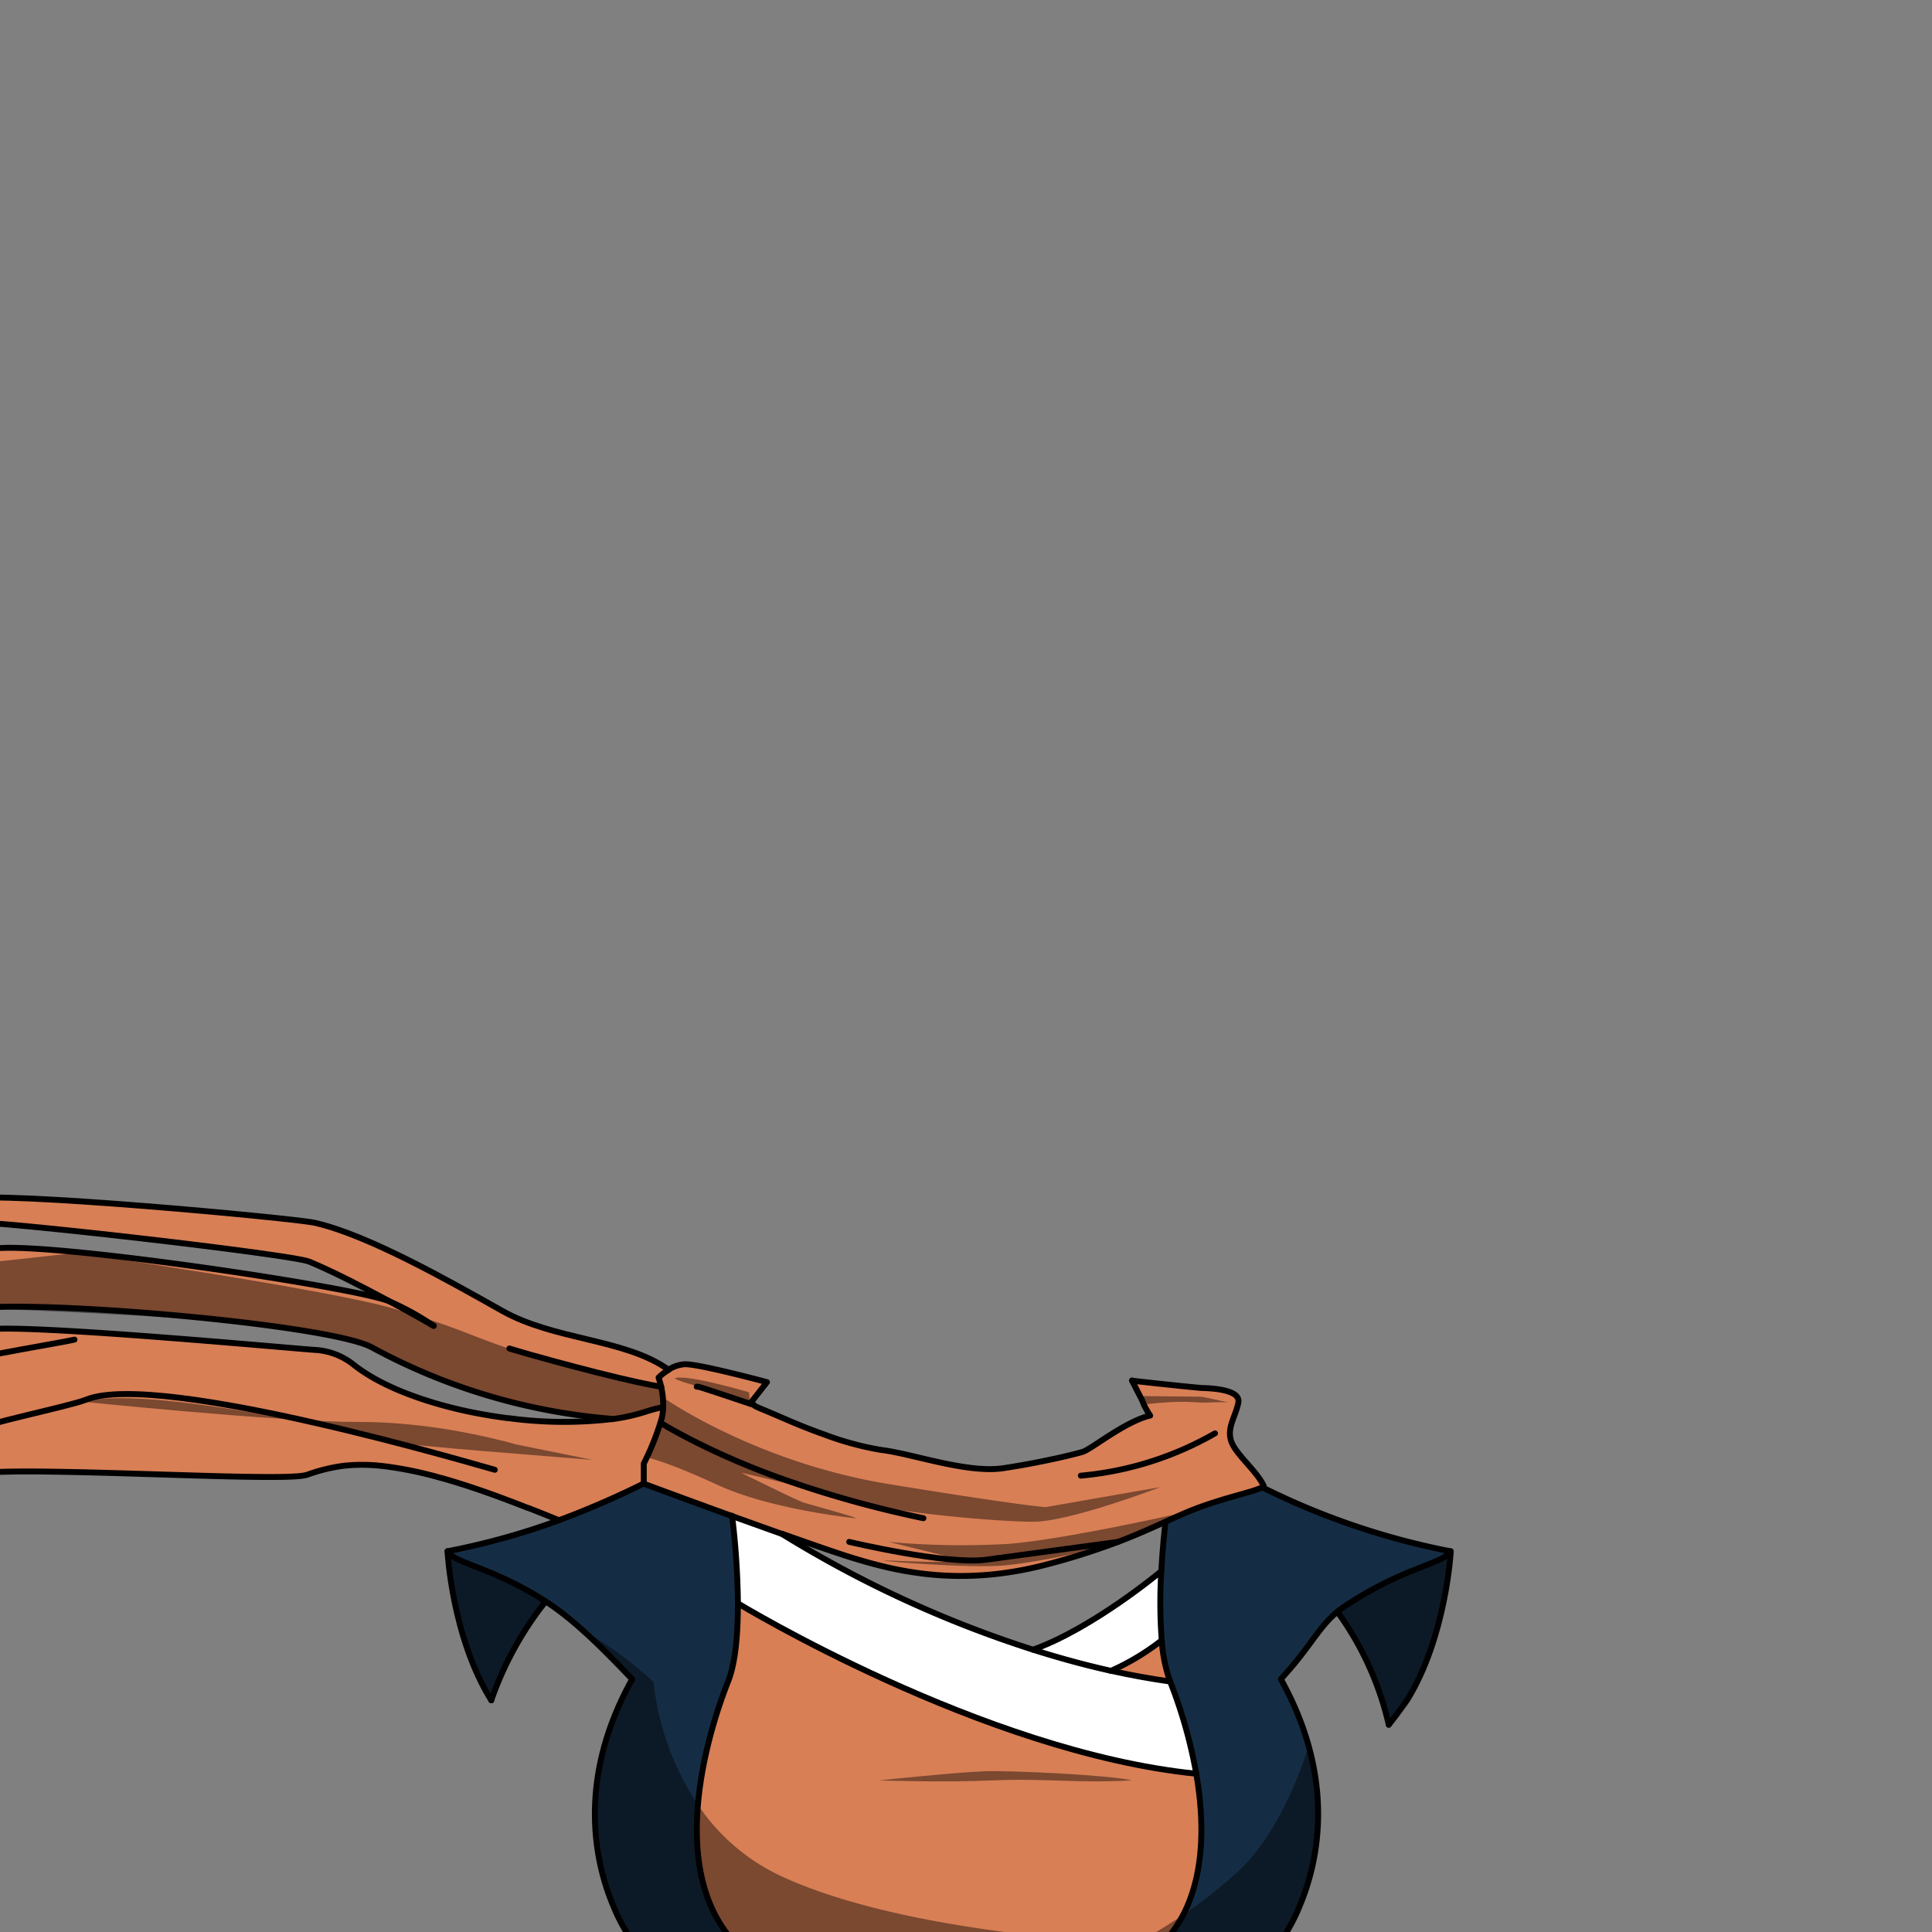 <svg xmlns="http://www.w3.org/2000/svg" viewBox="0 0 432 432">
  <rect x="0" y="0" width="432" height="432" fill="#808080" stroke="none"/>
  <defs>
    <style>.BUNTAI_PEACOCK_OUTFIT_PEACOCK_OUTFIT_36_a{isolation:isolate;}.BUNTAI_PEACOCK_OUTFIT_PEACOCK_OUTFIT_36_b{fill:#fff;}.BUNTAI_PEACOCK_OUTFIT_PEACOCK_OUTFIT_36_c{fill:#d87f55;}.BUNTAI_PEACOCK_OUTFIT_PEACOCK_OUTFIT_36_d{fill:#152d44;}.BUNTAI_PEACOCK_OUTFIT_PEACOCK_OUTFIT_36_e{fill:none;stroke:#000;stroke-linecap:round;stroke-linejoin:round;stroke-width:1.32px;}.BUNTAI_PEACOCK_OUTFIT_PEACOCK_OUTFIT_36_f{opacity:0.43;mix-blend-mode:multiply;}</style>
  </defs>
  <g class="BUNTAI_PEACOCK_OUTFIT_PEACOCK_OUTFIT_36_a">
    <path class="BUNTAI_PEACOCK_OUTFIT_PEACOCK_OUTFIT_36_b" d="M261.65,376c-4.47-.62-8.89-1.44-13.22-2.39a54.1,54.1,0,0,0,11.34-6.83,112.35,112.35,0,0,1-.1-15.45c-.41.35-15.29,12.74-28.66,17.56A253.19,253.19,0,0,1,174.87,343h0c-3.65-1.3-7.49-2.68-11.17-4A173.83,173.83,0,0,1,165,358.52s54.67,33.25,102.48,38.09A107.26,107.26,0,0,0,261.65,376Z" />
    <path class="BUNTAI_PEACOCK_OUTFIT_PEACOCK_OUTFIT_36_c" d="M248.43,373.6c4.33.95,8.75,1.77,13.22,2.39a33.9,33.9,0,0,1-1.88-9.22A54.1,54.1,0,0,1,248.43,373.6Z" />
    <path class="BUNTAI_PEACOCK_OUTFIT_PEACOCK_OUTFIT_36_c" d="M165,358.52c0,6.49-.48,13.16-2.2,17.47-4.36,11-13.81,41.23,1.1,58h96.64a29.25,29.25,0,0,0,4.84-7.57c4-9.09,3.78-20.08,2.1-29.79C219.68,391.77,165,358.52,165,358.52Z" />
    <path class="BUNTAI_PEACOCK_OUTFIT_PEACOCK_OUTFIT_36_c" d="M275.25,322.08c-.88-3,1.09-5.42,1.66-8.46s-6.66-3.19-8.05-3.25-15.52-1.58-15.69-1.65l2.29,4.47a35.15,35.15,0,0,0,1.78,3.37l-.06,0c-5.7,1.39-12.94,7.49-15.07,8.12s-7.26,1.86-13.76,3c-1.24.21-2.5.42-3.8.62-8,1.22-20-3.1-27-4l-.7-.1a67.21,67.21,0,0,1-12.23-3.32h0c-6.45-2.29-9-3.63-14.46-5.87-2.68-1.09-.37-.52-2.4-1.12l3.79-4.84s-15.21-4.07-18.35-4-5.86,2.92-5.86,2.92,1.79,4.81.69,9.16a60.28,60.28,0,0,1-4,10.06v4.5s9.23,3.43,19.74,7.24c3.68,1.34,7.52,2.72,11.17,4h0c6.72,2.38,12.8,4.5,16.14,5.51,10.31,3.16,24.28,6.26,42.85,1.41A155,155,0,0,0,250,344.77c4.26-1.61,7.61-3.14,10.58-4.49,2.4-1.1,4.54-2.07,6.7-2.9,5.94-2.26,11.6-3.49,14.05-4.43a4.53,4.53,0,0,0,.9-.42,1,1,0,0,0,.32-.27C281,328.84,276.13,325.09,275.25,322.08Z" />
    <path class="BUNTAI_PEACOCK_OUTFIT_PEACOCK_OUTFIT_36_c" d="M-7.12,320.25V299.18c1.12-.6,2.27-1.16,3.46-1.69h0c4.43-2,69.47,4.07,74,4.35h0A15.16,15.16,0,0,1,79,305.09l.59.46c6.05,4.58,15.33,8,25.3,10.11h0c2.89.59,5.83,1.09,8.77,1.46h.18a92,92,0,0,0,23,.19h0a42.91,42.91,0,0,0,7.42-1.64,32.05,32.05,0,0,1,4-1.05,11.84,11.84,0,0,1-.34,2.49,60.28,60.28,0,0,1-4,10.06v4.5A204.72,204.72,0,0,1,125,339.93l-1.32-.54h0c-1.73-.7-3.56-1.43-5.47-2.18h-.08a1.17,1.17,0,0,0-.24-.09c-5.94-2.34-12.59-4.78-19.15-6.62h-.06a82.46,82.46,0,0,0-13.3-2.71H85.3a38.56,38.56,0,0,0-8.65,0,38.15,38.15,0,0,0-8,2l-.06,0c-5.32,1.89-71-2.63-75.7.22Z" />
    <path class="BUNTAI_PEACOCK_OUTFIT_PEACOCK_OUTFIT_36_c" d="M147.87,310.1a18,18,0,0,1,.44,4.54,32.05,32.05,0,0,0-4,1.05,42.91,42.91,0,0,1-7.42,1.64h0a135.41,135.41,0,0,1-53.72-16C72.9,295.81,1.52,290-7.12,293V280.14l5.72-.95c10.86-1.8,81.34,8.62,88.47,11.78,5.12,2.76,9.16,5.09,9.87,5.48A58.73,58.73,0,0,0,87.07,291c-5.7-3.08-12.75-6.73-17.94-8.87-3.94-1.62-70.24-9.22-76.25-8.83v-5.14c6.22-1.92,72.91,4.24,77.54,5.3,12,2.74,30.27,13.15,41.88,19.68s27,6.23,36.7,12.82l.47.34a11.58,11.58,0,0,0-2.19,1.7A17.5,17.5,0,0,1,147.87,310.1Z" />
    <path class="BUNTAI_PEACOCK_OUTFIT_PEACOCK_OUTFIT_36_d" d="M106.23,350.26c.55.21,1.12.43,1.73.68C107.35,350.69,106.78,350.47,106.23,350.26Zm49.85,53.24a102.21,102.21,0,0,1,6.73-27.5c1.73-4.32,2.23-11,2.2-17.48a174.08,174.08,0,0,0-1.32-19.59c-10.51-3.81-19.73-7.24-19.73-7.24l-1.75.84-.92.44q-1.86.9-4,1.86l-2.89,1.3-1.55.67c-3.87,1.66-8.26,3.37-13.29,5l-3.34,1.05-1.63.48c-.65.19-1.3.38-2,.56l-1.42.38c-.26.08-.52.15-.79.21l-1.61.41-1.68.41c-.43.11-.87.22-1.31.31l-1.47.34c-1.4.31-2.84.61-4.31.9a85.93,85.93,0,0,0,1.61,11.39c1.36,6.57,3.81,14.9,8.18,21.94,2.78-8.05,7.27-15.05,11.87-22.1a54.69,54.69,0,0,1,6.76,4.87l.69.58,1.17,1c2.24,2,4.61,4.3,7.32,7.09q1.52,1.54,3.12,3.24c.14.14.28.28.41.43l.15.15,0,0q-1.74,3.15-3.07,6.18l0,.06c-.28.66-.56,1.31-.82,2l-.39,1c-.13.32-.25.65-.37,1s-.24.66-.35,1c-.22.63-.44,1.28-.64,1.95-.1.32-.2.65-.29,1-.05.16-.1.32-.14.48-.09.31-.18.62-.26.93-.21.77-.4,1.56-.58,2.37-.07.31-.14.62-.2.93a57.32,57.32,0,0,0-.93,6.19l-.06.7c0,.08,0,.16,0,.24a53.13,53.13,0,0,0,4,24.95,39,39,0,0,0,4.12,7.58h22.56C156.61,425.77,155.15,414.33,156.08,403.5Z" />
    <path class="BUNTAI_PEACOCK_OUTFIT_PEACOCK_OUTFIT_36_d" d="M311.85,352.94c.64-.3,1.26-.58,1.85-.83C313.11,352.36,312.49,352.64,311.85,352.94Zm3.57-1.56c1.1-.45,2.12-.85,3-1.21C317.54,350.53,316.52,350.93,315.42,351.38Zm3.7-1.47,1.23-.49.72-.3-.72.3Zm-36.85-17.38a5.63,5.63,0,0,1-.91.43c-2.45.93-8.11,2.17-14.05,4.43-2.15.82-4.3,1.8-6.7,2.89-.23,2-.67,6.16-.94,11-.13,2.41-.22,5-.22,7.62s.09,5.32.32,7.84a34.36,34.36,0,0,0,1.88,9.22,106.9,106.9,0,0,1,5.84,20.61c1.68,9.72,1.92,20.7-2.1,29.79a29.2,29.2,0,0,1-4.84,7.58h25.86a39.32,39.32,0,0,0,4.11-7.58c3.81-8.94,7.67-25.11-1.12-44.93q-1-2.28-2.25-4.62c-.24-.45-.48-.91-.74-1.37l.19-.2,0-.06c.36-.37.69-.74,1-1.11,1-1.09,1.79-2.09,2.52-3l.06-.09c3.16-4.11,4.43-6.93,7.63-9.51l.08-.07c.42-.32.87-.65,1.36-1,6.15,9.9,8.84,15.95,11.21,25.23.74-.91,2-2.56,4.08-5.47,8.75-14.07,9.79-33.33,9.79-33.33A164.33,164.33,0,0,1,282.27,332.53Z" />
    <path class="BUNTAI_PEACOCK_OUTFIT_PEACOCK_OUTFIT_36_e" d="M250,344.77l-29.62,4c-8.91,1.14-30.5-4-30.5-4" />
    <path class="BUNTAI_PEACOCK_OUTFIT_PEACOCK_OUTFIT_36_e" d="M271.68,320.5a73.45,73.45,0,0,1-30,9.46" />
    <path class="BUNTAI_PEACOCK_OUTFIT_PEACOCK_OUTFIT_36_e" d="M259.67,351.31c.27-4.87.7-9,.94-11" />
    <path class="BUNTAI_PEACOCK_OUTFIT_PEACOCK_OUTFIT_36_e" d="M260.55,434a29.25,29.25,0,0,0,4.84-7.57c4-9.09,3.78-20.08,2.1-29.79A107.26,107.26,0,0,0,261.65,376a33.9,33.9,0,0,1-1.88-9.22,112.35,112.35,0,0,1-.1-15.45" />
    <path class="BUNTAI_PEACOCK_OUTFIT_PEACOCK_OUTFIT_36_e" d="M310.53,385.65c.74-.9,2-2.55,4.08-5.46,8.74-14.07,9.79-33.33,9.79-33.33" />
    <path class="BUNTAI_PEACOCK_OUTFIT_PEACOCK_OUTFIT_36_e" d="M248.43,373.6c4.33.95,8.75,1.77,13.22,2.39" />
    <path class="BUNTAI_PEACOCK_OUTFIT_PEACOCK_OUTFIT_36_e" d="M259.67,351.31h0c-.41.34-15.29,12.74-28.66,17.56" />
    <path class="BUNTAI_PEACOCK_OUTFIT_PEACOCK_OUTFIT_36_e" d="M259.77,366.77a54.1,54.1,0,0,1-11.34,6.83h0" />
    <path class="BUNTAI_PEACOCK_OUTFIT_PEACOCK_OUTFIT_36_e" d="M299.06,360.42a69.34,69.34,0,0,1,11.47,25.23" />
    <path class="BUNTAI_PEACOCK_OUTFIT_PEACOCK_OUTFIT_36_e" d="M253.16,308.71h0c.17.07,14.34,1.6,15.69,1.65s8.63.2,8.05,3.25-2.54,5.46-1.66,8.46,5.76,6.76,7.33,10.18a1,1,0,0,1-.32.27,4.53,4.53,0,0,1-.9.42c-2.45.94-8.11,2.17-14.05,4.43-2.16.83-4.3,1.8-6.7,2.9-3,1.35-6.32,2.88-10.58,4.49a155,155,0,0,1-16.17,5.11c-18.57,4.85-32.54,1.75-42.85-1.41-3.34-1-9.42-3.13-16.14-5.51" />
    <path class="BUNTAI_PEACOCK_OUTFIT_PEACOCK_OUTFIT_36_e" d="M165,358.52s54.67,33.25,102.48,38.09" />
    <path class="BUNTAI_PEACOCK_OUTFIT_PEACOCK_OUTFIT_36_e" d="M174.86,343h0A253.19,253.19,0,0,0,231,368.88c5.58,1.77,11.41,3.39,17.42,4.72" />
    <path class="BUNTAI_PEACOCK_OUTFIT_PEACOCK_OUTFIT_36_e" d="M155.79,310.07c.17,0,.33,0,.49.06.78.14,10.44,3.44,11.42,3.73,2,.6-.28,0,2.4,1.12,5.48,2.24,8,3.58,14.46,5.87h0a67.21,67.21,0,0,0,12.23,3.32l.7.1c7,.94,19,5.26,27,4,1.3-.2,2.56-.41,3.8-.62,6.5-1.14,11.78-2.42,13.76-3s9.37-6.73,15.07-8.12l.06,0a16,16,0,0,1-1.78-3.37l-2.29-4.47" />
    <path class="BUNTAI_PEACOCK_OUTFIT_PEACOCK_OUTFIT_36_e" d="M149.48,306.27a7.59,7.59,0,0,1,3.66-1.22c3.14-.1,18.35,4,18.35,4l-3.79,4.84" />
    <path class="BUNTAI_PEACOCK_OUTFIT_PEACOCK_OUTFIT_36_e" d="M174.86,343c-3.65-1.3-7.49-2.68-11.17-4-10.51-3.81-19.74-7.24-19.74-7.24v-4.5a60.28,60.28,0,0,0,4-10.06,11.84,11.84,0,0,0,.34-2.49,18,18,0,0,0-.44-4.54,17.5,17.5,0,0,0-.59-2.13,11.58,11.58,0,0,1,2.19-1.7" />
    <path class="BUNTAI_PEACOCK_OUTFIT_PEACOCK_OUTFIT_36_e" d="M147.72,318.15s11.47,7.23,29.68,13.39a242.82,242.82,0,0,0,29.08,7.94" />
    <path class="BUNTAI_PEACOCK_OUTFIT_PEACOCK_OUTFIT_36_e" d="M163.69,338.93A173.83,173.83,0,0,1,165,358.52c0,6.49-.48,13.16-2.2,17.47-4.36,11-13.81,41.23,1.1,58" />
    <path class="BUNTAI_PEACOCK_OUTFIT_PEACOCK_OUTFIT_36_e" d="M144,331.69a198.63,198.63,0,0,1-19,8.24,160.79,160.79,0,0,1-24.93,6.93c1.45,2.65,9,3.3,20.72,10.44,6.24,3.8,12.25,9.43,20.56,18.18-12.54,22.54-8.31,41.1-4.12,50.92a39,39,0,0,0,4.12,7.58H286.41a39.32,39.32,0,0,0,4.11-7.58c3.81-8.94,7.67-25.11-1.12-44.93q-1-2.28-2.25-4.62c-.24-.45-.48-.91-.74-1.37l.19-.2,0-.06c.36-.37.69-.74,1-1.11,1.24-1.38,2.31-2.68,3.26-3.91h0c2.7-3.47,4.5-6.33,6.94-8.71l.08-.07a19.86,19.86,0,0,1,2.79-2.25c13.39-8.9,22.08-9.44,23.65-12.3a164.33,164.33,0,0,1-42.13-14.33" />
    <path class="BUNTAI_PEACOCK_OUTFIT_PEACOCK_OUTFIT_36_e" d="M100.06,346.86s1,19.26,9.79,33.33" />
    <path class="BUNTAI_PEACOCK_OUTFIT_PEACOCK_OUTFIT_36_e" d="M109.85,380.19A75,75,0,0,1,122,358.09" />
    <path class="BUNTAI_PEACOCK_OUTFIT_PEACOCK_OUTFIT_36_e" d="M-7.12,330c4.7-2.85,70.38,1.67,75.7-.22l.06,0a38.15,38.15,0,0,1,8-2,38.56,38.56,0,0,1,8.65,0h.06a82.46,82.46,0,0,1,13.3,2.71h.06c6.56,1.84,13.21,4.28,19.15,6.62a1.17,1.17,0,0,1,.24.09h.08c1.91.75,3.74,1.48,5.47,2.18h0l1.32.54" />
    <path class="BUNTAI_PEACOCK_OUTFIT_PEACOCK_OUTFIT_36_e" d="M136.85,317.33a42.91,42.91,0,0,0,7.42-1.64,32.05,32.05,0,0,1,4-1.05" />
    <path class="BUNTAI_PEACOCK_OUTFIT_PEACOCK_OUTFIT_36_e" d="M-7.12,299.18c1.12-.6,2.27-1.16,3.46-1.69h0c4.43-2,69.47,4.07,74,4.35h0A15.16,15.16,0,0,1,79,305.09l.59.46c6.05,4.58,15.33,8,25.3,10.11h0c2.89.59,5.83,1.09,8.77,1.46h.18a92,92,0,0,0,23,.19" />
    <path class="BUNTAI_PEACOCK_OUTFIT_PEACOCK_OUTFIT_36_e" d="M96.94,296.45A58.73,58.73,0,0,0,87.07,291c-7.13-3.16-77.61-13.58-88.47-11.78l-5.72.95" />
    <path class="BUNTAI_PEACOCK_OUTFIT_PEACOCK_OUTFIT_36_e" d="M-7.12,293c8.64-3,80,2.78,90.24,8.26a135.41,135.41,0,0,0,53.72,16h0" />
    <path class="BUNTAI_PEACOCK_OUTFIT_PEACOCK_OUTFIT_36_e" d="M-7.12,268.13c6.22-1.92,72.91,4.24,77.54,5.3,12,2.74,30.27,13.15,41.88,19.68s27,6.23,36.7,12.82l.47.34h0" />
    <path class="BUNTAI_PEACOCK_OUTFIT_PEACOCK_OUTFIT_36_e" d="M-7.12,273.27c6-.39,72.31,7.21,76.25,8.83,5.19,2.14,12.24,5.79,17.94,8.87,5.12,2.76,9.16,5.09,9.87,5.48l.06,0h0l0,0h0" />
    <path class="BUNTAI_PEACOCK_OUTFIT_PEACOCK_OUTFIT_36_e" d="M113.9,301.52s5.76,1.85,19.53,5.36c7.33,1.86,11.84,2.78,14.44,3.22" />
    <path class="BUNTAI_PEACOCK_OUTFIT_PEACOCK_OUTFIT_36_e" d="M16.66,299.54c-2.61.63-21.71,3.75-23.78,4.71" />
    <path class="BUNTAI_PEACOCK_OUTFIT_PEACOCK_OUTFIT_36_e" d="M-7.12,320.25c2.7-1.77,22.66-5.78,26.36-7.28,16.46-6.7,90.4,15.48,91.4,15.68" />
    <g class="BUNTAI_PEACOCK_OUTFIT_PEACOCK_OUTFIT_36_f">
      <path d="M245.67,434H141.93c-4.73-4.72-9.72-18.49-8.75-32.53,0-.08,0-.16,0-.24l.06-.7a52,52,0,0,1,.93-6.19c.06-.31.13-.62.2-.93.18-.81.37-1.6.58-2.37.08-.31.17-.62.26-.93,0-.16.09-.32.14-.48.09-.32.19-.65.29-1,.2-.67.42-1.32.64-1.95.11-.33.23-.66.35-1s.24-.67.37-1l.39-1c.27-.71.55-1.37.82-2s.55-1.26.82-1.82l.12-.26c1.13-2.4,2-3.89,2.16-4.13l0,0-.15-.15-.25-.26-.16-.17c-.78-.79-2.3-2.33-4.16-4.18s-4.14-4.1-6.33-6.18l0,0a83.14,83.14,0,0,1,15.87,11.58,61.84,61.84,0,0,0,9.86,27.35,45.62,45.62,0,0,0,19,16.2C201.67,431.87,245.67,434,245.67,434Z" />
      <path d="M196.57,398.1s17.92-1.88,23.83-2.05,27.77.85,32.7,2.05c-12.16.69-19.54-.51-31,0S196.57,398.1,196.57,398.1Z" />
      <path d="M292.6,390.37s-5.15,18.19-15.67,28A111.82,111.82,0,0,1,255,434H286.4s6.16-9.2,7.43-18.55S294.06,394.94,292.6,390.37Z" />
      <path d="M100.06,347.72s2,22,9.79,32.2c3.26-9.64,11.87-21.83,11.87-21.83s-9.12-4.66-13.76-6.83S100.06,347.72,100.06,347.72Z" />
      <path d="M298.9,360.55a122.8,122.8,0,0,1,13.63-7.77c5.57-2.47,11.82-5.22,11.82-5.22s-2,12.55-2.88,16.45-4.7,13.19-8.27,18.12l-2.67,3.52s-3.9-12.08-6-16.33A43.83,43.83,0,0,0,298.9,360.55Z" />
      <path d="M287.15,376.85q1.25,2.34,2.25,4.62a6.24,6.24,0,0,1-.39.7Z" />
      <path d="M287.67,374.11c-.33.37-.66.74-1,1.11l3.54-4.14.06-.09.68-.79C290,371.43,288.91,372.73,287.67,374.11Z" />
      <path d="M139.05,379.9l-.79,1.79,0,.06v0C138.51,381.06,138.78,380.46,139.05,379.9Z" />
      <path d="M148.38,312.54s20.5,14.45,50.49,19.33S233.79,337,233.79,337l25.66-4.48s-20.22,7.76-28.44,7.75-32.13-2.13-41.1-4.85-24.23-6.13-24.23-6.13,12.4,6.17,14,6.68,13.55,3.74,11.42,3.5-19.31-2.21-30.65-7.44S145.05,326,145.05,326a30.41,30.41,0,0,0,2.39-7,28,28,0,0,1,1.14-4.88Z" />
      <path d="M215.59,348.94l-16.88-4.17a180.07,180.07,0,0,0,26.86.44c12.52-1,37.87-6.74,37.87-6.74s-2.53,1.25-3.3,1.81-11.9,5.53-12.38,5.52-15.9,3.78-24.16,4.3S195,348.94,198,348.94,209,349.58,215.59,348.94Z" />
      <path d="M167.47,311.31s-14.45-4.25-16.62-3.09c1.89,1.16,11.77,3.41,11.77,3.41l5.08,2.23Z" />
      <path d="M255.92,314c9.85-1.06,11-.24,14.08-.39s5.3,0,4.37-.11-5.17-1.2-6-1.2l-13.56-.14v.7Z" />
      <path d="M16.66,313.24s46,4.78,63.85,4.72,34.81,5,34.81,5l17.22,3.49s-14.88-1.2-24.58-2-18.14-1.66-18.14-1.66-59.3-14.53-72.73-8.83C15.74,314.53,16.66,313.24,16.66,313.24Z" />
      <path d="M142.58,308.71s-19.18-3.84-28.92-7.19-11.21-4.7-25.76-8.94-70.81-12.44-70.81-12.44L-7.12,282.8v9.64s76,2.55,85.29,6.83,24.64,12.39,39.07,15.19,18.73,3,19.16,2.92,11.47-2.95,11.47-2.95l-.15-4.54Z" />
    </g>
  </g>
</svg>